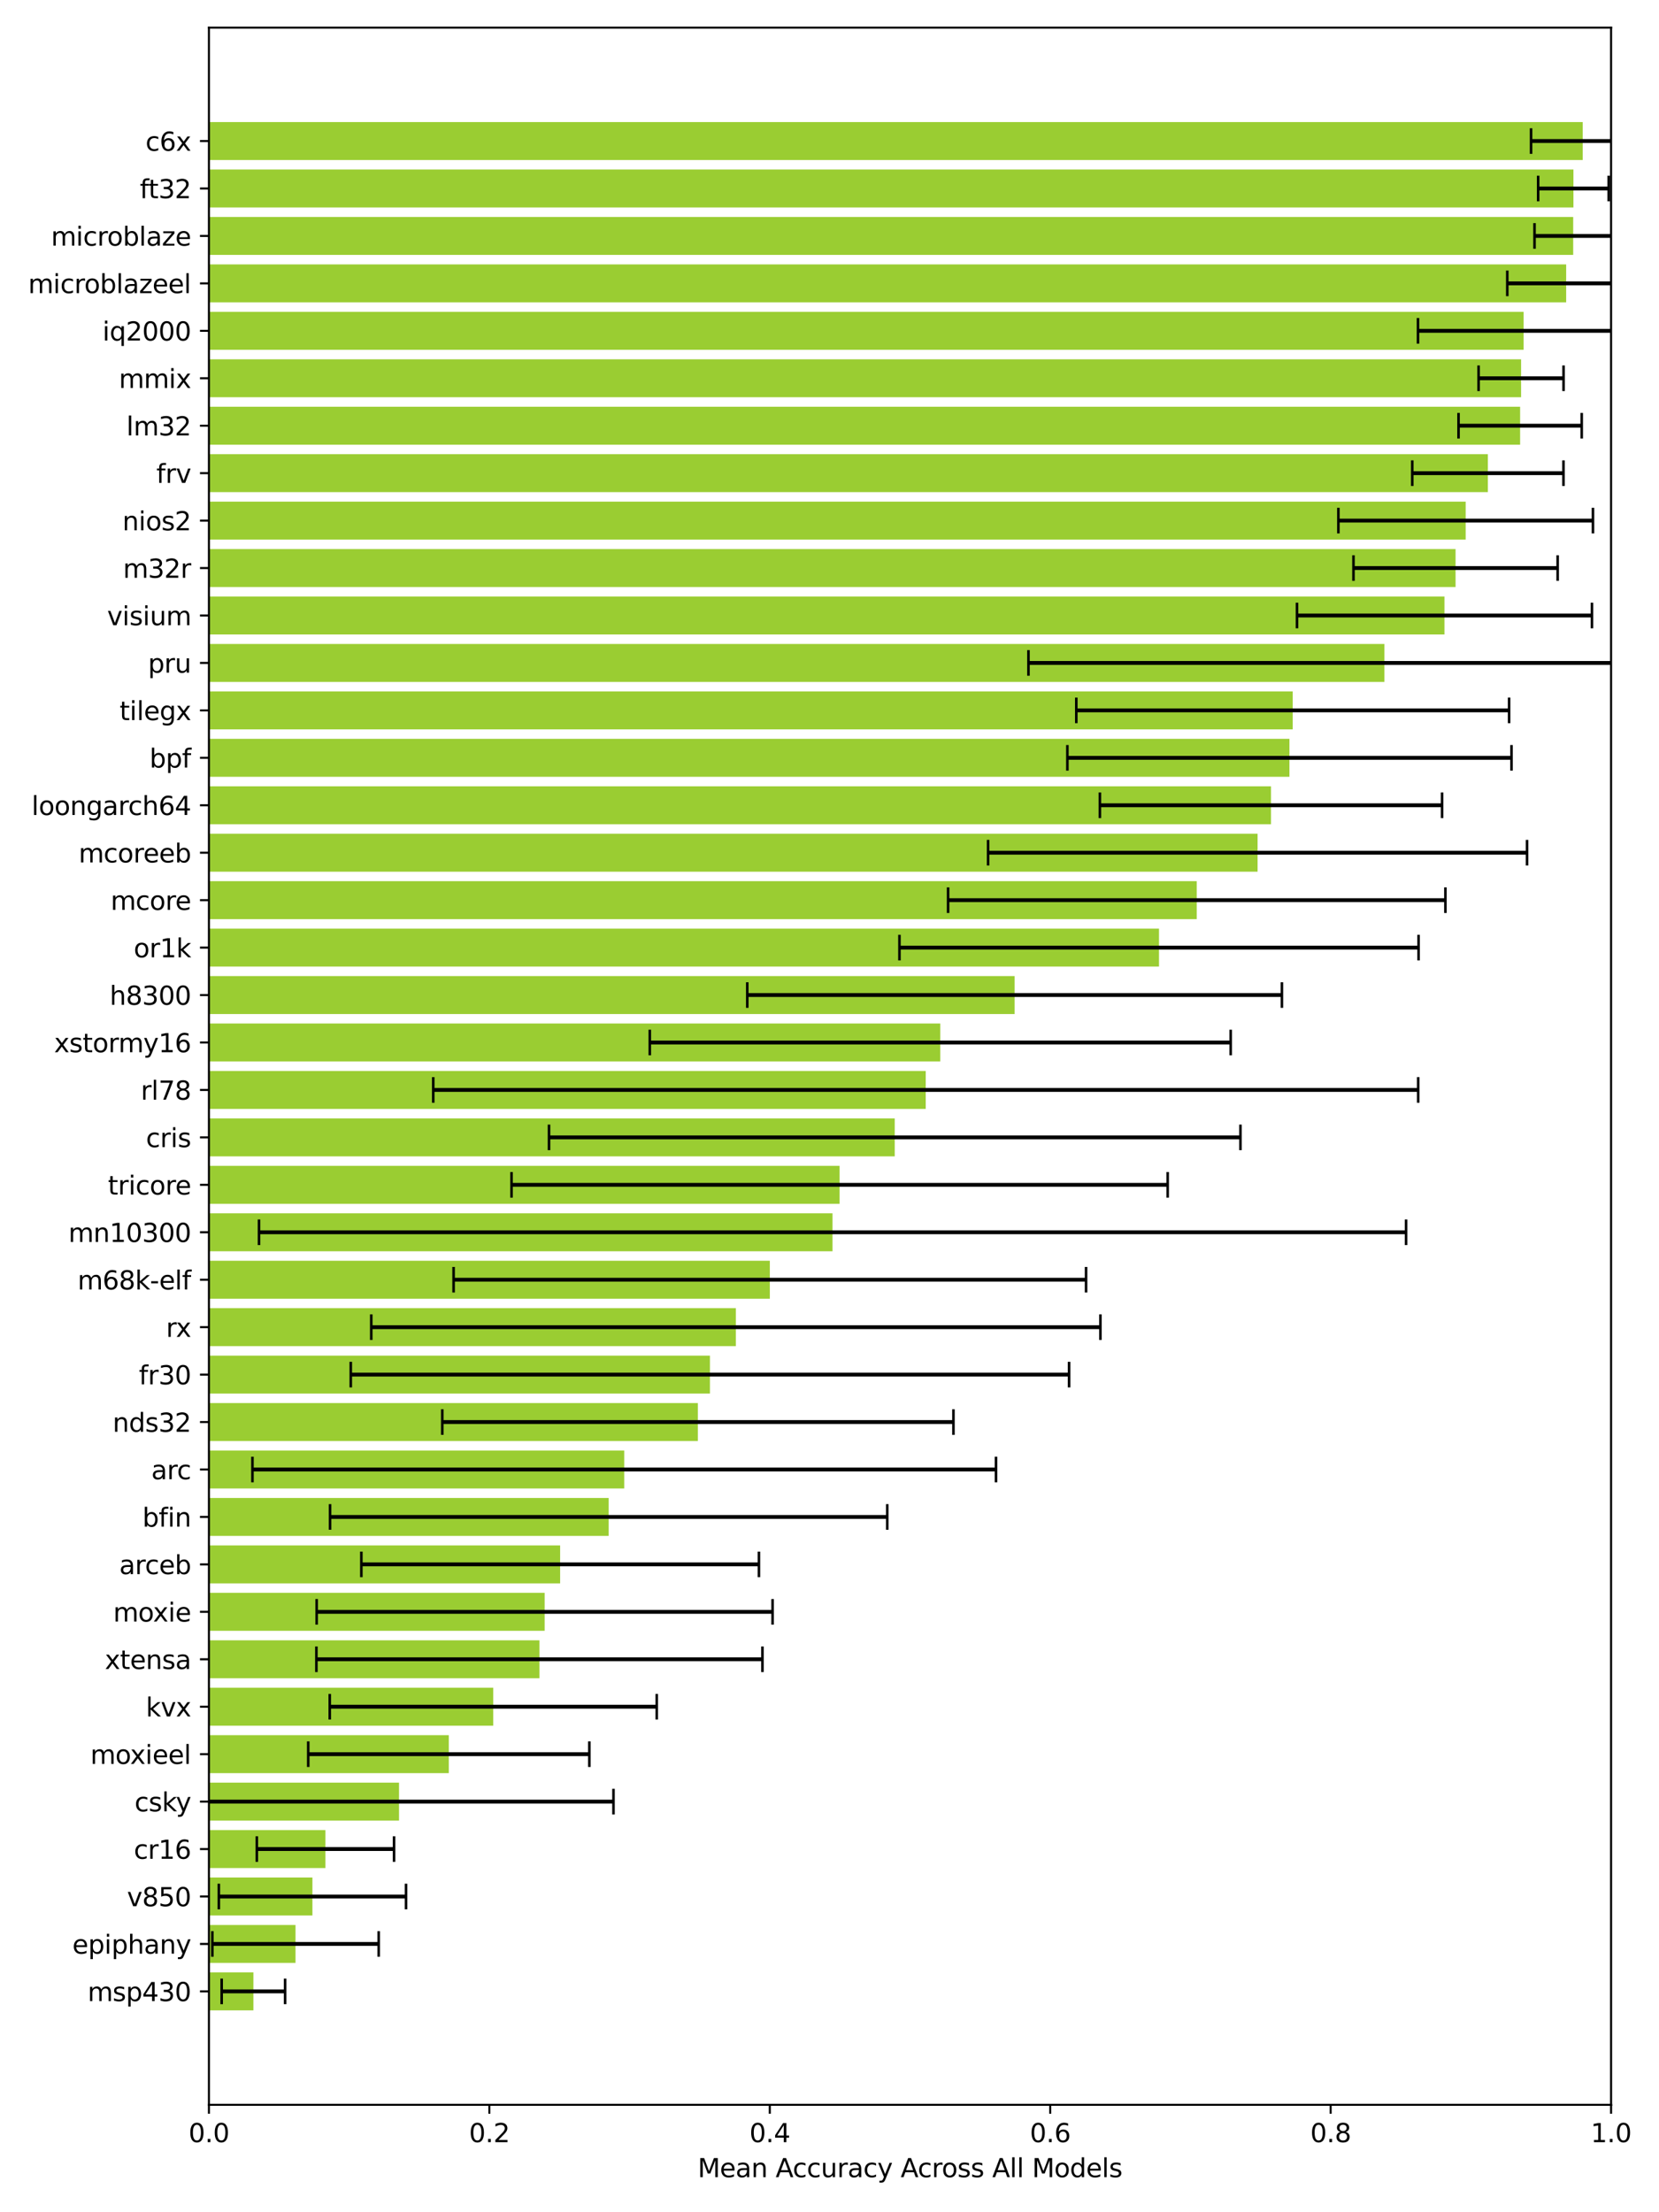 <?xml version="1.0" encoding="utf-8" standalone="no"?>
<!DOCTYPE svg PUBLIC "-//W3C//DTD SVG 1.1//EN"
  "http://www.w3.org/Graphics/SVG/1.1/DTD/svg11.dtd">
<svg xmlns:xlink="http://www.w3.org/1999/xlink" width="648pt" height="864pt" viewBox="0 0 648 864" xmlns="http://www.w3.org/2000/svg" version="1.1">
 <defs>
  <style type="text/css">*{stroke-linejoin: round; stroke-linecap: butt}</style>
 </defs>
 <g id="figure_1">
  <g id="patch_1">
   <path d="M 0 864 
L 648 864 
L 648 0 
L 0 0 
z
" style="fill: #ffffff"/>
  </g>
  <g id="axes_1">
   <g id="patch_2">
    <path d="M 81.61 822.04 
L 629.28 822.04 
L 629.28 10.8 
L 81.61 10.8 
z
" style="fill: #ffffff"/>
   </g>
   <g id="patch_3">
    <path d="M 81.61 785.165 
L 98.975 785.165 
L 98.975 770.342 
L 81.61 770.342 
z
" clip-path="url(#p8cd513cf48)" style="fill: #9acd32"/>
   </g>
   <g id="patch_4">
    <path d="M 81.61 766.636 
L 115.429 766.636 
L 115.429 751.812 
L 81.61 751.812 
z
" clip-path="url(#p8cd513cf48)" style="fill: #9acd32"/>
   </g>
   <g id="patch_5">
    <path d="M 81.61 748.106 
L 122.028 748.106 
L 122.028 733.282 
L 81.61 733.282 
z
" clip-path="url(#p8cd513cf48)" style="fill: #9acd32"/>
   </g>
   <g id="patch_6">
    <path d="M 81.61 729.576 
L 127.111 729.576 
L 127.111 714.752 
L 81.61 714.752 
z
" clip-path="url(#p8cd513cf48)" style="fill: #9acd32"/>
   </g>
   <g id="patch_7">
    <path d="M 81.61 711.046 
L 155.86 711.046 
L 155.86 696.222 
L 81.61 696.222 
z
" clip-path="url(#p8cd513cf48)" style="fill: #9acd32"/>
   </g>
   <g id="patch_8">
    <path d="M 81.61 692.516 
L 175.299 692.516 
L 175.299 677.692 
L 81.61 677.692 
z
" clip-path="url(#p8cd513cf48)" style="fill: #9acd32"/>
   </g>
   <g id="patch_9">
    <path d="M 81.61 673.986 
L 192.66 673.986 
L 192.66 659.162 
L 81.61 659.162 
z
" clip-path="url(#p8cd513cf48)" style="fill: #9acd32"/>
   </g>
   <g id="patch_10">
    <path d="M 81.61 655.456 
L 210.697 655.456 
L 210.697 640.632 
L 81.61 640.632 
z
" clip-path="url(#p8cd513cf48)" style="fill: #9acd32"/>
   </g>
   <g id="patch_11">
    <path d="M 81.61 636.926 
L 212.735 636.926 
L 212.735 622.102 
L 81.61 622.102 
z
" clip-path="url(#p8cd513cf48)" style="fill: #9acd32"/>
   </g>
   <g id="patch_12">
    <path d="M 81.61 618.396 
L 218.787 618.396 
L 218.787 603.572 
L 81.61 603.572 
z
" clip-path="url(#p8cd513cf48)" style="fill: #9acd32"/>
   </g>
   <g id="patch_13">
    <path d="M 81.61 599.866 
L 237.747 599.866 
L 237.747 585.042 
L 81.61 585.042 
z
" clip-path="url(#p8cd513cf48)" style="fill: #9acd32"/>
   </g>
   <g id="patch_14">
    <path d="M 81.61 581.336 
L 243.82 581.336 
L 243.82 566.512 
L 81.61 566.512 
z
" clip-path="url(#p8cd513cf48)" style="fill: #9acd32"/>
   </g>
   <g id="patch_15">
    <path d="M 81.61 562.806 
L 272.583 562.806 
L 272.583 547.982 
L 81.61 547.982 
z
" clip-path="url(#p8cd513cf48)" style="fill: #9acd32"/>
   </g>
   <g id="patch_16">
    <path d="M 81.61 544.276 
L 277.295 544.276 
L 277.295 529.453 
L 81.61 529.453 
z
" clip-path="url(#p8cd513cf48)" style="fill: #9acd32"/>
   </g>
   <g id="patch_17">
    <path d="M 81.61 525.747 
L 287.415 525.747 
L 287.415 510.923 
L 81.61 510.923 
z
" clip-path="url(#p8cd513cf48)" style="fill: #9acd32"/>
   </g>
   <g id="patch_18">
    <path d="M 81.61 507.217 
L 300.693 507.217 
L 300.693 492.393 
L 81.61 492.393 
z
" clip-path="url(#p8cd513cf48)" style="fill: #9acd32"/>
   </g>
   <g id="patch_19">
    <path d="M 81.61 488.687 
L 325.181 488.687 
L 325.181 473.863 
L 81.61 473.863 
z
" clip-path="url(#p8cd513cf48)" style="fill: #9acd32"/>
   </g>
   <g id="patch_20">
    <path d="M 81.61 470.157 
L 327.941 470.157 
L 327.941 455.333 
L 81.61 455.333 
z
" clip-path="url(#p8cd513cf48)" style="fill: #9acd32"/>
   </g>
   <g id="patch_21">
    <path d="M 81.61 451.627 
L 349.482 451.627 
L 349.482 436.803 
L 81.61 436.803 
z
" clip-path="url(#p8cd513cf48)" style="fill: #9acd32"/>
   </g>
   <g id="patch_22">
    <path d="M 81.61 433.097 
L 361.587 433.097 
L 361.587 418.273 
L 81.61 418.273 
z
" clip-path="url(#p8cd513cf48)" style="fill: #9acd32"/>
   </g>
   <g id="patch_23">
    <path d="M 81.61 414.567 
L 367.253 414.567 
L 367.253 399.743 
L 81.61 399.743 
z
" clip-path="url(#p8cd513cf48)" style="fill: #9acd32"/>
   </g>
   <g id="patch_24">
    <path d="M 81.61 396.037 
L 396.293 396.037 
L 396.293 381.213 
L 81.61 381.213 
z
" clip-path="url(#p8cd513cf48)" style="fill: #9acd32"/>
   </g>
   <g id="patch_25">
    <path d="M 81.61 377.507 
L 452.706 377.507 
L 452.706 362.683 
L 81.61 362.683 
z
" clip-path="url(#p8cd513cf48)" style="fill: #9acd32"/>
   </g>
   <g id="patch_26">
    <path d="M 81.61 358.977 
L 467.448 358.977 
L 467.448 344.153 
L 81.61 344.153 
z
" clip-path="url(#p8cd513cf48)" style="fill: #9acd32"/>
   </g>
   <g id="patch_27">
    <path d="M 81.61 340.447 
L 491.209 340.447 
L 491.209 325.623 
L 81.61 325.623 
z
" clip-path="url(#p8cd513cf48)" style="fill: #9acd32"/>
   </g>
   <g id="patch_28">
    <path d="M 81.61 321.917 
L 496.448 321.917 
L 496.448 307.093 
L 81.61 307.093 
z
" clip-path="url(#p8cd513cf48)" style="fill: #9acd32"/>
   </g>
   <g id="patch_29">
    <path d="M 81.61 303.387 
L 503.652 303.387 
L 503.652 288.564 
L 81.61 288.564 
z
" clip-path="url(#p8cd513cf48)" style="fill: #9acd32"/>
   </g>
   <g id="patch_30">
    <path d="M 81.61 284.858 
L 504.927 284.858 
L 504.927 270.034 
L 81.61 270.034 
z
" clip-path="url(#p8cd513cf48)" style="fill: #9acd32"/>
   </g>
   <g id="patch_31">
    <path d="M 81.61 266.328 
L 540.752 266.328 
L 540.752 251.504 
L 81.61 251.504 
z
" clip-path="url(#p8cd513cf48)" style="fill: #9acd32"/>
   </g>
   <g id="patch_32">
    <path d="M 81.61 247.798 
L 564.198 247.798 
L 564.198 232.974 
L 81.61 232.974 
z
" clip-path="url(#p8cd513cf48)" style="fill: #9acd32"/>
   </g>
   <g id="patch_33">
    <path d="M 81.61 229.268 
L 568.537 229.268 
L 568.537 214.444 
L 81.61 214.444 
z
" clip-path="url(#p8cd513cf48)" style="fill: #9acd32"/>
   </g>
   <g id="patch_34">
    <path d="M 81.61 210.738 
L 572.487 210.738 
L 572.487 195.914 
L 81.61 195.914 
z
" clip-path="url(#p8cd513cf48)" style="fill: #9acd32"/>
   </g>
   <g id="patch_35">
    <path d="M 81.61 192.208 
L 581.158 192.208 
L 581.158 177.384 
L 81.61 177.384 
z
" clip-path="url(#p8cd513cf48)" style="fill: #9acd32"/>
   </g>
   <g id="patch_36">
    <path d="M 81.61 173.678 
L 593.753 173.678 
L 593.753 158.854 
L 81.61 158.854 
z
" clip-path="url(#p8cd513cf48)" style="fill: #9acd32"/>
   </g>
   <g id="patch_37">
    <path d="M 81.61 155.148 
L 594.132 155.148 
L 594.132 140.324 
L 81.61 140.324 
z
" clip-path="url(#p8cd513cf48)" style="fill: #9acd32"/>
   </g>
   <g id="patch_38">
    <path d="M 81.61 136.618 
L 595.111 136.618 
L 595.111 121.794 
L 81.61 121.794 
z
" clip-path="url(#p8cd513cf48)" style="fill: #9acd32"/>
   </g>
   <g id="patch_39">
    <path d="M 81.61 118.088 
L 611.739 118.088 
L 611.739 103.264 
L 81.61 103.264 
z
" clip-path="url(#p8cd513cf48)" style="fill: #9acd32"/>
   </g>
   <g id="patch_40">
    <path d="M 81.61 99.558 
L 614.485 99.558 
L 614.485 84.734 
L 81.61 84.734 
z
" clip-path="url(#p8cd513cf48)" style="fill: #9acd32"/>
   </g>
   <g id="patch_41">
    <path d="M 81.61 81.028 
L 614.58 81.028 
L 614.58 66.204 
L 81.61 66.204 
z
" clip-path="url(#p8cd513cf48)" style="fill: #9acd32"/>
   </g>
   <g id="patch_42">
    <path d="M 81.61 62.498 
L 618.196 62.498 
L 618.196 47.675 
L 81.61 47.675 
z
" clip-path="url(#p8cd513cf48)" style="fill: #9acd32"/>
   </g>
   <g id="matplotlib.axis_1">
    <g id="xtick_1">
     <g id="line2d_1">
      <defs>
       <path id="m88bdee7277" d="M 0 0 
L 0 3.5 
" style="stroke: #000000; stroke-width: 0.8"/>
      </defs>
      <g>
       <use xlink:href="#m88bdee7277" x="81.61" y="822.04" style="stroke: #000000; stroke-width: 0.8"/>
      </g>
     </g>
     <g id="text_1">
      <!-- 0.0 -->
      <g transform="translate(73.658 836.638) scale(0.1 -0.1)">
       <defs>
        <path id="DejaVuSans-30" d="M 2034 4250 
Q 1547 4250 1301 3770 
Q 1056 3291 1056 2328 
Q 1056 1369 1301 889 
Q 1547 409 2034 409 
Q 2525 409 2770 889 
Q 3016 1369 3016 2328 
Q 3016 3291 2770 3770 
Q 2525 4250 2034 4250 
z
M 2034 4750 
Q 2819 4750 3233 4129 
Q 3647 3509 3647 2328 
Q 3647 1150 3233 529 
Q 2819 -91 2034 -91 
Q 1250 -91 836 529 
Q 422 1150 422 2328 
Q 422 3509 836 4129 
Q 1250 4750 2034 4750 
z
" transform="scale(0.016)"/>
        <path id="DejaVuSans-2e" d="M 684 794 
L 1344 794 
L 1344 0 
L 684 0 
L 684 794 
z
" transform="scale(0.016)"/>
       </defs>
       <use xlink:href="#DejaVuSans-30"/>
       <use xlink:href="#DejaVuSans-2e" transform="translate(63.623 0)"/>
       <use xlink:href="#DejaVuSans-30" transform="translate(95.41 0)"/>
      </g>
     </g>
    </g>
    <g id="xtick_2">
     <g id="line2d_2">
      <g>
       <use xlink:href="#m88bdee7277" x="191.144" y="822.04" style="stroke: #000000; stroke-width: 0.8"/>
      </g>
     </g>
     <g id="text_2">
      <!-- 0.2 -->
      <g transform="translate(183.192 836.638) scale(0.1 -0.1)">
       <defs>
        <path id="DejaVuSans-32" d="M 1228 531 
L 3431 531 
L 3431 0 
L 469 0 
L 469 531 
Q 828 903 1448 1529 
Q 2069 2156 2228 2338 
Q 2531 2678 2651 2914 
Q 2772 3150 2772 3378 
Q 2772 3750 2511 3984 
Q 2250 4219 1831 4219 
Q 1534 4219 1204 4116 
Q 875 4013 500 3803 
L 500 4441 
Q 881 4594 1212 4672 
Q 1544 4750 1819 4750 
Q 2544 4750 2975 4387 
Q 3406 4025 3406 3419 
Q 3406 3131 3298 2873 
Q 3191 2616 2906 2266 
Q 2828 2175 2409 1742 
Q 1991 1309 1228 531 
z
" transform="scale(0.016)"/>
       </defs>
       <use xlink:href="#DejaVuSans-30"/>
       <use xlink:href="#DejaVuSans-2e" transform="translate(63.623 0)"/>
       <use xlink:href="#DejaVuSans-32" transform="translate(95.41 0)"/>
      </g>
     </g>
    </g>
    <g id="xtick_3">
     <g id="line2d_3">
      <g>
       <use xlink:href="#m88bdee7277" x="300.678" y="822.04" style="stroke: #000000; stroke-width: 0.8"/>
      </g>
     </g>
     <g id="text_3">
      <!-- 0.4 -->
      <g transform="translate(292.726 836.638) scale(0.1 -0.1)">
       <defs>
        <path id="DejaVuSans-34" d="M 2419 4116 
L 825 1625 
L 2419 1625 
L 2419 4116 
z
M 2253 4666 
L 3047 4666 
L 3047 1625 
L 3713 1625 
L 3713 1100 
L 3047 1100 
L 3047 0 
L 2419 0 
L 2419 1100 
L 313 1100 
L 313 1709 
L 2253 4666 
z
" transform="scale(0.016)"/>
       </defs>
       <use xlink:href="#DejaVuSans-30"/>
       <use xlink:href="#DejaVuSans-2e" transform="translate(63.623 0)"/>
       <use xlink:href="#DejaVuSans-34" transform="translate(95.41 0)"/>
      </g>
     </g>
    </g>
    <g id="xtick_4">
     <g id="line2d_4">
      <g>
       <use xlink:href="#m88bdee7277" x="410.212" y="822.04" style="stroke: #000000; stroke-width: 0.8"/>
      </g>
     </g>
     <g id="text_4">
      <!-- 0.6 -->
      <g transform="translate(402.26 836.638) scale(0.1 -0.1)">
       <defs>
        <path id="DejaVuSans-36" d="M 2113 2584 
Q 1688 2584 1439 2293 
Q 1191 2003 1191 1497 
Q 1191 994 1439 701 
Q 1688 409 2113 409 
Q 2538 409 2786 701 
Q 3034 994 3034 1497 
Q 3034 2003 2786 2293 
Q 2538 2584 2113 2584 
z
M 3366 4563 
L 3366 3988 
Q 3128 4100 2886 4159 
Q 2644 4219 2406 4219 
Q 1781 4219 1451 3797 
Q 1122 3375 1075 2522 
Q 1259 2794 1537 2939 
Q 1816 3084 2150 3084 
Q 2853 3084 3261 2657 
Q 3669 2231 3669 1497 
Q 3669 778 3244 343 
Q 2819 -91 2113 -91 
Q 1303 -91 875 529 
Q 447 1150 447 2328 
Q 447 3434 972 4092 
Q 1497 4750 2381 4750 
Q 2619 4750 2861 4703 
Q 3103 4656 3366 4563 
z
" transform="scale(0.016)"/>
       </defs>
       <use xlink:href="#DejaVuSans-30"/>
       <use xlink:href="#DejaVuSans-2e" transform="translate(63.623 0)"/>
       <use xlink:href="#DejaVuSans-36" transform="translate(95.41 0)"/>
      </g>
     </g>
    </g>
    <g id="xtick_5">
     <g id="line2d_5">
      <g>
       <use xlink:href="#m88bdee7277" x="519.746" y="822.04" style="stroke: #000000; stroke-width: 0.8"/>
      </g>
     </g>
     <g id="text_5">
      <!-- 0.8 -->
      <g transform="translate(511.794 836.638) scale(0.1 -0.1)">
       <defs>
        <path id="DejaVuSans-38" d="M 2034 2216 
Q 1584 2216 1326 1975 
Q 1069 1734 1069 1313 
Q 1069 891 1326 650 
Q 1584 409 2034 409 
Q 2484 409 2743 651 
Q 3003 894 3003 1313 
Q 3003 1734 2745 1975 
Q 2488 2216 2034 2216 
z
M 1403 2484 
Q 997 2584 770 2862 
Q 544 3141 544 3541 
Q 544 4100 942 4425 
Q 1341 4750 2034 4750 
Q 2731 4750 3128 4425 
Q 3525 4100 3525 3541 
Q 3525 3141 3298 2862 
Q 3072 2584 2669 2484 
Q 3125 2378 3379 2068 
Q 3634 1759 3634 1313 
Q 3634 634 3220 271 
Q 2806 -91 2034 -91 
Q 1263 -91 848 271 
Q 434 634 434 1313 
Q 434 1759 690 2068 
Q 947 2378 1403 2484 
z
M 1172 3481 
Q 1172 3119 1398 2916 
Q 1625 2713 2034 2713 
Q 2441 2713 2670 2916 
Q 2900 3119 2900 3481 
Q 2900 3844 2670 4047 
Q 2441 4250 2034 4250 
Q 1625 4250 1398 4047 
Q 1172 3844 1172 3481 
z
" transform="scale(0.016)"/>
       </defs>
       <use xlink:href="#DejaVuSans-30"/>
       <use xlink:href="#DejaVuSans-2e" transform="translate(63.623 0)"/>
       <use xlink:href="#DejaVuSans-38" transform="translate(95.41 0)"/>
      </g>
     </g>
    </g>
    <g id="xtick_6">
     <g id="line2d_6">
      <g>
       <use xlink:href="#m88bdee7277" x="629.28" y="822.04" style="stroke: #000000; stroke-width: 0.8"/>
      </g>
     </g>
     <g id="text_6">
      <!-- 1.0 -->
      <g transform="translate(621.328 836.638) scale(0.1 -0.1)">
       <defs>
        <path id="DejaVuSans-31" d="M 794 531 
L 1825 531 
L 1825 4091 
L 703 3866 
L 703 4441 
L 1819 4666 
L 2450 4666 
L 2450 531 
L 3481 531 
L 3481 0 
L 794 0 
L 794 531 
z
" transform="scale(0.016)"/>
       </defs>
       <use xlink:href="#DejaVuSans-31"/>
       <use xlink:href="#DejaVuSans-2e" transform="translate(63.623 0)"/>
       <use xlink:href="#DejaVuSans-30" transform="translate(95.41 0)"/>
      </g>
     </g>
    </g>
    <g id="text_7">
     <!-- Mean Accuracy Across All Models -->
     <g transform="translate(272.527 850.317) scale(0.1 -0.1)">
      <defs>
       <path id="DejaVuSans-4d" d="M 628 4666 
L 1569 4666 
L 2759 1491 
L 3956 4666 
L 4897 4666 
L 4897 0 
L 4281 0 
L 4281 4097 
L 3078 897 
L 2444 897 
L 1241 4097 
L 1241 0 
L 628 0 
L 628 4666 
z
" transform="scale(0.016)"/>
       <path id="DejaVuSans-65" d="M 3597 1894 
L 3597 1613 
L 953 1613 
Q 991 1019 1311 708 
Q 1631 397 2203 397 
Q 2534 397 2845 478 
Q 3156 559 3463 722 
L 3463 178 
Q 3153 47 2828 -22 
Q 2503 -91 2169 -91 
Q 1331 -91 842 396 
Q 353 884 353 1716 
Q 353 2575 817 3079 
Q 1281 3584 2069 3584 
Q 2775 3584 3186 3129 
Q 3597 2675 3597 1894 
z
M 3022 2063 
Q 3016 2534 2758 2815 
Q 2500 3097 2075 3097 
Q 1594 3097 1305 2825 
Q 1016 2553 972 2059 
L 3022 2063 
z
" transform="scale(0.016)"/>
       <path id="DejaVuSans-61" d="M 2194 1759 
Q 1497 1759 1228 1600 
Q 959 1441 959 1056 
Q 959 750 1161 570 
Q 1363 391 1709 391 
Q 2188 391 2477 730 
Q 2766 1069 2766 1631 
L 2766 1759 
L 2194 1759 
z
M 3341 1997 
L 3341 0 
L 2766 0 
L 2766 531 
Q 2569 213 2275 61 
Q 1981 -91 1556 -91 
Q 1019 -91 701 211 
Q 384 513 384 1019 
Q 384 1609 779 1909 
Q 1175 2209 1959 2209 
L 2766 2209 
L 2766 2266 
Q 2766 2663 2505 2880 
Q 2244 3097 1772 3097 
Q 1472 3097 1187 3025 
Q 903 2953 641 2809 
L 641 3341 
Q 956 3463 1253 3523 
Q 1550 3584 1831 3584 
Q 2591 3584 2966 3190 
Q 3341 2797 3341 1997 
z
" transform="scale(0.016)"/>
       <path id="DejaVuSans-6e" d="M 3513 2113 
L 3513 0 
L 2938 0 
L 2938 2094 
Q 2938 2591 2744 2837 
Q 2550 3084 2163 3084 
Q 1697 3084 1428 2787 
Q 1159 2491 1159 1978 
L 1159 0 
L 581 0 
L 581 3500 
L 1159 3500 
L 1159 2956 
Q 1366 3272 1645 3428 
Q 1925 3584 2291 3584 
Q 2894 3584 3203 3211 
Q 3513 2838 3513 2113 
z
" transform="scale(0.016)"/>
       <path id="DejaVuSans-20" transform="scale(0.016)"/>
       <path id="DejaVuSans-41" d="M 2188 4044 
L 1331 1722 
L 3047 1722 
L 2188 4044 
z
M 1831 4666 
L 2547 4666 
L 4325 0 
L 3669 0 
L 3244 1197 
L 1141 1197 
L 716 0 
L 50 0 
L 1831 4666 
z
" transform="scale(0.016)"/>
       <path id="DejaVuSans-63" d="M 3122 3366 
L 3122 2828 
Q 2878 2963 2633 3030 
Q 2388 3097 2138 3097 
Q 1578 3097 1268 2742 
Q 959 2388 959 1747 
Q 959 1106 1268 751 
Q 1578 397 2138 397 
Q 2388 397 2633 464 
Q 2878 531 3122 666 
L 3122 134 
Q 2881 22 2623 -34 
Q 2366 -91 2075 -91 
Q 1284 -91 818 406 
Q 353 903 353 1747 
Q 353 2603 823 3093 
Q 1294 3584 2113 3584 
Q 2378 3584 2631 3529 
Q 2884 3475 3122 3366 
z
" transform="scale(0.016)"/>
       <path id="DejaVuSans-75" d="M 544 1381 
L 544 3500 
L 1119 3500 
L 1119 1403 
Q 1119 906 1312 657 
Q 1506 409 1894 409 
Q 2359 409 2629 706 
Q 2900 1003 2900 1516 
L 2900 3500 
L 3475 3500 
L 3475 0 
L 2900 0 
L 2900 538 
Q 2691 219 2414 64 
Q 2138 -91 1772 -91 
Q 1169 -91 856 284 
Q 544 659 544 1381 
z
M 1991 3584 
L 1991 3584 
z
" transform="scale(0.016)"/>
       <path id="DejaVuSans-72" d="M 2631 2963 
Q 2534 3019 2420 3045 
Q 2306 3072 2169 3072 
Q 1681 3072 1420 2755 
Q 1159 2438 1159 1844 
L 1159 0 
L 581 0 
L 581 3500 
L 1159 3500 
L 1159 2956 
Q 1341 3275 1631 3429 
Q 1922 3584 2338 3584 
Q 2397 3584 2469 3576 
Q 2541 3569 2628 3553 
L 2631 2963 
z
" transform="scale(0.016)"/>
       <path id="DejaVuSans-79" d="M 2059 -325 
Q 1816 -950 1584 -1140 
Q 1353 -1331 966 -1331 
L 506 -1331 
L 506 -850 
L 844 -850 
Q 1081 -850 1212 -737 
Q 1344 -625 1503 -206 
L 1606 56 
L 191 3500 
L 800 3500 
L 1894 763 
L 2988 3500 
L 3597 3500 
L 2059 -325 
z
" transform="scale(0.016)"/>
       <path id="DejaVuSans-6f" d="M 1959 3097 
Q 1497 3097 1228 2736 
Q 959 2375 959 1747 
Q 959 1119 1226 758 
Q 1494 397 1959 397 
Q 2419 397 2687 759 
Q 2956 1122 2956 1747 
Q 2956 2369 2687 2733 
Q 2419 3097 1959 3097 
z
M 1959 3584 
Q 2709 3584 3137 3096 
Q 3566 2609 3566 1747 
Q 3566 888 3137 398 
Q 2709 -91 1959 -91 
Q 1206 -91 779 398 
Q 353 888 353 1747 
Q 353 2609 779 3096 
Q 1206 3584 1959 3584 
z
" transform="scale(0.016)"/>
       <path id="DejaVuSans-73" d="M 2834 3397 
L 2834 2853 
Q 2591 2978 2328 3040 
Q 2066 3103 1784 3103 
Q 1356 3103 1142 2972 
Q 928 2841 928 2578 
Q 928 2378 1081 2264 
Q 1234 2150 1697 2047 
L 1894 2003 
Q 2506 1872 2764 1633 
Q 3022 1394 3022 966 
Q 3022 478 2636 193 
Q 2250 -91 1575 -91 
Q 1294 -91 989 -36 
Q 684 19 347 128 
L 347 722 
Q 666 556 975 473 
Q 1284 391 1588 391 
Q 1994 391 2212 530 
Q 2431 669 2431 922 
Q 2431 1156 2273 1281 
Q 2116 1406 1581 1522 
L 1381 1569 
Q 847 1681 609 1914 
Q 372 2147 372 2553 
Q 372 3047 722 3315 
Q 1072 3584 1716 3584 
Q 2034 3584 2315 3537 
Q 2597 3491 2834 3397 
z
" transform="scale(0.016)"/>
       <path id="DejaVuSans-6c" d="M 603 4863 
L 1178 4863 
L 1178 0 
L 603 0 
L 603 4863 
z
" transform="scale(0.016)"/>
       <path id="DejaVuSans-64" d="M 2906 2969 
L 2906 4863 
L 3481 4863 
L 3481 0 
L 2906 0 
L 2906 525 
Q 2725 213 2448 61 
Q 2172 -91 1784 -91 
Q 1150 -91 751 415 
Q 353 922 353 1747 
Q 353 2572 751 3078 
Q 1150 3584 1784 3584 
Q 2172 3584 2448 3432 
Q 2725 3281 2906 2969 
z
M 947 1747 
Q 947 1113 1208 752 
Q 1469 391 1925 391 
Q 2381 391 2643 752 
Q 2906 1113 2906 1747 
Q 2906 2381 2643 2742 
Q 2381 3103 1925 3103 
Q 1469 3103 1208 2742 
Q 947 2381 947 1747 
z
" transform="scale(0.016)"/>
      </defs>
      <use xlink:href="#DejaVuSans-4d"/>
      <use xlink:href="#DejaVuSans-65" transform="translate(86.279 0)"/>
      <use xlink:href="#DejaVuSans-61" transform="translate(147.803 0)"/>
      <use xlink:href="#DejaVuSans-6e" transform="translate(209.082 0)"/>
      <use xlink:href="#DejaVuSans-20" transform="translate(272.461 0)"/>
      <use xlink:href="#DejaVuSans-41" transform="translate(304.248 0)"/>
      <use xlink:href="#DejaVuSans-63" transform="translate(370.906 0)"/>
      <use xlink:href="#DejaVuSans-63" transform="translate(425.887 0)"/>
      <use xlink:href="#DejaVuSans-75" transform="translate(480.867 0)"/>
      <use xlink:href="#DejaVuSans-72" transform="translate(544.246 0)"/>
      <use xlink:href="#DejaVuSans-61" transform="translate(585.359 0)"/>
      <use xlink:href="#DejaVuSans-63" transform="translate(646.639 0)"/>
      <use xlink:href="#DejaVuSans-79" transform="translate(701.619 0)"/>
      <use xlink:href="#DejaVuSans-20" transform="translate(760.799 0)"/>
      <use xlink:href="#DejaVuSans-41" transform="translate(792.586 0)"/>
      <use xlink:href="#DejaVuSans-63" transform="translate(859.244 0)"/>
      <use xlink:href="#DejaVuSans-72" transform="translate(914.225 0)"/>
      <use xlink:href="#DejaVuSans-6f" transform="translate(953.088 0)"/>
      <use xlink:href="#DejaVuSans-73" transform="translate(1014.27 0)"/>
      <use xlink:href="#DejaVuSans-73" transform="translate(1066.369 0)"/>
      <use xlink:href="#DejaVuSans-20" transform="translate(1118.469 0)"/>
      <use xlink:href="#DejaVuSans-41" transform="translate(1150.256 0)"/>
      <use xlink:href="#DejaVuSans-6c" transform="translate(1218.664 0)"/>
      <use xlink:href="#DejaVuSans-6c" transform="translate(1246.447 0)"/>
      <use xlink:href="#DejaVuSans-20" transform="translate(1274.23 0)"/>
      <use xlink:href="#DejaVuSans-4d" transform="translate(1306.018 0)"/>
      <use xlink:href="#DejaVuSans-6f" transform="translate(1392.297 0)"/>
      <use xlink:href="#DejaVuSans-64" transform="translate(1453.479 0)"/>
      <use xlink:href="#DejaVuSans-65" transform="translate(1516.955 0)"/>
      <use xlink:href="#DejaVuSans-6c" transform="translate(1578.479 0)"/>
      <use xlink:href="#DejaVuSans-73" transform="translate(1606.262 0)"/>
     </g>
    </g>
   </g>
   <g id="matplotlib.axis_2">
    <g id="ytick_1">
     <g id="line2d_7">
      <defs>
       <path id="mc7bb5c693d" d="M 0 0 
L -3.5 0 
" style="stroke: #000000; stroke-width: 0.8"/>
      </defs>
      <g>
       <use xlink:href="#mc7bb5c693d" x="81.61" y="777.753" style="stroke: #000000; stroke-width: 0.8"/>
      </g>
     </g>
     <g id="text_8">
      <!-- msp430 -->
      <g transform="translate(34.224 781.553) scale(0.1 -0.1)">
       <defs>
        <path id="DejaVuSans-6d" d="M 3328 2828 
Q 3544 3216 3844 3400 
Q 4144 3584 4550 3584 
Q 5097 3584 5394 3201 
Q 5691 2819 5691 2113 
L 5691 0 
L 5113 0 
L 5113 2094 
Q 5113 2597 4934 2840 
Q 4756 3084 4391 3084 
Q 3944 3084 3684 2787 
Q 3425 2491 3425 1978 
L 3425 0 
L 2847 0 
L 2847 2094 
Q 2847 2600 2669 2842 
Q 2491 3084 2119 3084 
Q 1678 3084 1418 2786 
Q 1159 2488 1159 1978 
L 1159 0 
L 581 0 
L 581 3500 
L 1159 3500 
L 1159 2956 
Q 1356 3278 1631 3431 
Q 1906 3584 2284 3584 
Q 2666 3584 2933 3390 
Q 3200 3197 3328 2828 
z
" transform="scale(0.016)"/>
        <path id="DejaVuSans-70" d="M 1159 525 
L 1159 -1331 
L 581 -1331 
L 581 3500 
L 1159 3500 
L 1159 2969 
Q 1341 3281 1617 3432 
Q 1894 3584 2278 3584 
Q 2916 3584 3314 3078 
Q 3713 2572 3713 1747 
Q 3713 922 3314 415 
Q 2916 -91 2278 -91 
Q 1894 -91 1617 61 
Q 1341 213 1159 525 
z
M 3116 1747 
Q 3116 2381 2855 2742 
Q 2594 3103 2138 3103 
Q 1681 3103 1420 2742 
Q 1159 2381 1159 1747 
Q 1159 1113 1420 752 
Q 1681 391 2138 391 
Q 2594 391 2855 752 
Q 3116 1113 3116 1747 
z
" transform="scale(0.016)"/>
        <path id="DejaVuSans-33" d="M 2597 2516 
Q 3050 2419 3304 2112 
Q 3559 1806 3559 1356 
Q 3559 666 3084 287 
Q 2609 -91 1734 -91 
Q 1441 -91 1130 -33 
Q 819 25 488 141 
L 488 750 
Q 750 597 1062 519 
Q 1375 441 1716 441 
Q 2309 441 2620 675 
Q 2931 909 2931 1356 
Q 2931 1769 2642 2001 
Q 2353 2234 1838 2234 
L 1294 2234 
L 1294 2753 
L 1863 2753 
Q 2328 2753 2575 2939 
Q 2822 3125 2822 3475 
Q 2822 3834 2567 4026 
Q 2313 4219 1838 4219 
Q 1578 4219 1281 4162 
Q 984 4106 628 3988 
L 628 4550 
Q 988 4650 1302 4700 
Q 1616 4750 1894 4750 
Q 2613 4750 3031 4423 
Q 3450 4097 3450 3541 
Q 3450 3153 3228 2886 
Q 3006 2619 2597 2516 
z
" transform="scale(0.016)"/>
       </defs>
       <use xlink:href="#DejaVuSans-6d"/>
       <use xlink:href="#DejaVuSans-73" transform="translate(97.412 0)"/>
       <use xlink:href="#DejaVuSans-70" transform="translate(149.512 0)"/>
       <use xlink:href="#DejaVuSans-34" transform="translate(212.988 0)"/>
       <use xlink:href="#DejaVuSans-33" transform="translate(276.611 0)"/>
       <use xlink:href="#DejaVuSans-30" transform="translate(340.234 0)"/>
      </g>
     </g>
    </g>
    <g id="ytick_2">
     <g id="line2d_8">
      <g>
       <use xlink:href="#mc7bb5c693d" x="81.61" y="759.224" style="stroke: #000000; stroke-width: 0.8"/>
      </g>
     </g>
     <g id="text_9">
      <!-- epiphany -->
      <g transform="translate(28.26 763.023) scale(0.1 -0.1)">
       <defs>
        <path id="DejaVuSans-69" d="M 603 3500 
L 1178 3500 
L 1178 0 
L 603 0 
L 603 3500 
z
M 603 4863 
L 1178 4863 
L 1178 4134 
L 603 4134 
L 603 4863 
z
" transform="scale(0.016)"/>
        <path id="DejaVuSans-68" d="M 3513 2113 
L 3513 0 
L 2938 0 
L 2938 2094 
Q 2938 2591 2744 2837 
Q 2550 3084 2163 3084 
Q 1697 3084 1428 2787 
Q 1159 2491 1159 1978 
L 1159 0 
L 581 0 
L 581 4863 
L 1159 4863 
L 1159 2956 
Q 1366 3272 1645 3428 
Q 1925 3584 2291 3584 
Q 2894 3584 3203 3211 
Q 3513 2838 3513 2113 
z
" transform="scale(0.016)"/>
       </defs>
       <use xlink:href="#DejaVuSans-65"/>
       <use xlink:href="#DejaVuSans-70" transform="translate(61.523 0)"/>
       <use xlink:href="#DejaVuSans-69" transform="translate(125 0)"/>
       <use xlink:href="#DejaVuSans-70" transform="translate(152.783 0)"/>
       <use xlink:href="#DejaVuSans-68" transform="translate(216.26 0)"/>
       <use xlink:href="#DejaVuSans-61" transform="translate(279.639 0)"/>
       <use xlink:href="#DejaVuSans-6e" transform="translate(340.918 0)"/>
       <use xlink:href="#DejaVuSans-79" transform="translate(404.297 0)"/>
      </g>
     </g>
    </g>
    <g id="ytick_3">
     <g id="line2d_9">
      <g>
       <use xlink:href="#mc7bb5c693d" x="81.61" y="740.694" style="stroke: #000000; stroke-width: 0.8"/>
      </g>
     </g>
     <g id="text_10">
      <!-- v850 -->
      <g transform="translate(49.604 744.493) scale(0.1 -0.1)">
       <defs>
        <path id="DejaVuSans-76" d="M 191 3500 
L 800 3500 
L 1894 563 
L 2988 3500 
L 3597 3500 
L 2284 0 
L 1503 0 
L 191 3500 
z
" transform="scale(0.016)"/>
        <path id="DejaVuSans-35" d="M 691 4666 
L 3169 4666 
L 3169 4134 
L 1269 4134 
L 1269 2991 
Q 1406 3038 1543 3061 
Q 1681 3084 1819 3084 
Q 2600 3084 3056 2656 
Q 3513 2228 3513 1497 
Q 3513 744 3044 326 
Q 2575 -91 1722 -91 
Q 1428 -91 1123 -41 
Q 819 9 494 109 
L 494 744 
Q 775 591 1075 516 
Q 1375 441 1709 441 
Q 2250 441 2565 725 
Q 2881 1009 2881 1497 
Q 2881 1984 2565 2268 
Q 2250 2553 1709 2553 
Q 1456 2553 1204 2497 
Q 953 2441 691 2322 
L 691 4666 
z
" transform="scale(0.016)"/>
       </defs>
       <use xlink:href="#DejaVuSans-76"/>
       <use xlink:href="#DejaVuSans-38" transform="translate(59.18 0)"/>
       <use xlink:href="#DejaVuSans-35" transform="translate(122.803 0)"/>
       <use xlink:href="#DejaVuSans-30" transform="translate(186.426 0)"/>
      </g>
     </g>
    </g>
    <g id="ytick_4">
     <g id="line2d_10">
      <g>
       <use xlink:href="#mc7bb5c693d" x="81.61" y="722.164" style="stroke: #000000; stroke-width: 0.8"/>
      </g>
     </g>
     <g id="text_11">
      <!-- cr16 -->
      <g transform="translate(52.276 725.963) scale(0.1 -0.1)">
       <use xlink:href="#DejaVuSans-63"/>
       <use xlink:href="#DejaVuSans-72" transform="translate(54.98 0)"/>
       <use xlink:href="#DejaVuSans-31" transform="translate(96.094 0)"/>
       <use xlink:href="#DejaVuSans-36" transform="translate(159.717 0)"/>
      </g>
     </g>
    </g>
    <g id="ytick_5">
     <g id="line2d_11">
      <g>
       <use xlink:href="#mc7bb5c693d" x="81.61" y="703.634" style="stroke: #000000; stroke-width: 0.8"/>
      </g>
     </g>
     <g id="text_12">
      <!-- csky -->
      <g transform="translate(52.555 707.433) scale(0.1 -0.1)">
       <defs>
        <path id="DejaVuSans-6b" d="M 581 4863 
L 1159 4863 
L 1159 1991 
L 2875 3500 
L 3609 3500 
L 1753 1863 
L 3688 0 
L 2938 0 
L 1159 1709 
L 1159 0 
L 581 0 
L 581 4863 
z
" transform="scale(0.016)"/>
       </defs>
       <use xlink:href="#DejaVuSans-63"/>
       <use xlink:href="#DejaVuSans-73" transform="translate(54.98 0)"/>
       <use xlink:href="#DejaVuSans-6b" transform="translate(107.08 0)"/>
       <use xlink:href="#DejaVuSans-79" transform="translate(161.365 0)"/>
      </g>
     </g>
    </g>
    <g id="ytick_6">
     <g id="line2d_12">
      <g>
       <use xlink:href="#mc7bb5c693d" x="81.61" y="685.104" style="stroke: #000000; stroke-width: 0.8"/>
      </g>
     </g>
     <g id="text_13">
      <!-- moxieel -->
      <g transform="translate(35.282 688.903) scale(0.1 -0.1)">
       <defs>
        <path id="DejaVuSans-78" d="M 3513 3500 
L 2247 1797 
L 3578 0 
L 2900 0 
L 1881 1375 
L 863 0 
L 184 0 
L 1544 1831 
L 300 3500 
L 978 3500 
L 1906 2253 
L 2834 3500 
L 3513 3500 
z
" transform="scale(0.016)"/>
       </defs>
       <use xlink:href="#DejaVuSans-6d"/>
       <use xlink:href="#DejaVuSans-6f" transform="translate(97.412 0)"/>
       <use xlink:href="#DejaVuSans-78" transform="translate(155.469 0)"/>
       <use xlink:href="#DejaVuSans-69" transform="translate(214.648 0)"/>
       <use xlink:href="#DejaVuSans-65" transform="translate(242.432 0)"/>
       <use xlink:href="#DejaVuSans-65" transform="translate(303.955 0)"/>
       <use xlink:href="#DejaVuSans-6c" transform="translate(365.479 0)"/>
      </g>
     </g>
    </g>
    <g id="ytick_7">
     <g id="line2d_13">
      <g>
       <use xlink:href="#mc7bb5c693d" x="81.61" y="666.574" style="stroke: #000000; stroke-width: 0.8"/>
      </g>
     </g>
     <g id="text_14">
      <!-- kvx -->
      <g transform="translate(56.982 670.373) scale(0.1 -0.1)">
       <use xlink:href="#DejaVuSans-6b"/>
       <use xlink:href="#DejaVuSans-76" transform="translate(57.91 0)"/>
       <use xlink:href="#DejaVuSans-78" transform="translate(117.09 0)"/>
      </g>
     </g>
    </g>
    <g id="ytick_8">
     <g id="line2d_14">
      <g>
       <use xlink:href="#mc7bb5c693d" x="81.61" y="648.044" style="stroke: #000000; stroke-width: 0.8"/>
      </g>
     </g>
     <g id="text_15">
      <!-- xtensa -->
      <g transform="translate(40.943 651.843) scale(0.1 -0.1)">
       <defs>
        <path id="DejaVuSans-74" d="M 1172 4494 
L 1172 3500 
L 2356 3500 
L 2356 3053 
L 1172 3053 
L 1172 1153 
Q 1172 725 1289 603 
Q 1406 481 1766 481 
L 2356 481 
L 2356 0 
L 1766 0 
Q 1100 0 847 248 
Q 594 497 594 1153 
L 594 3053 
L 172 3053 
L 172 3500 
L 594 3500 
L 594 4494 
L 1172 4494 
z
" transform="scale(0.016)"/>
       </defs>
       <use xlink:href="#DejaVuSans-78"/>
       <use xlink:href="#DejaVuSans-74" transform="translate(59.18 0)"/>
       <use xlink:href="#DejaVuSans-65" transform="translate(98.389 0)"/>
       <use xlink:href="#DejaVuSans-6e" transform="translate(159.912 0)"/>
       <use xlink:href="#DejaVuSans-73" transform="translate(223.291 0)"/>
       <use xlink:href="#DejaVuSans-61" transform="translate(275.391 0)"/>
      </g>
     </g>
    </g>
    <g id="ytick_9">
     <g id="line2d_15">
      <g>
       <use xlink:href="#mc7bb5c693d" x="81.61" y="629.514" style="stroke: #000000; stroke-width: 0.8"/>
      </g>
     </g>
     <g id="text_16">
      <!-- moxie -->
      <g transform="translate(44.213 633.313) scale(0.1 -0.1)">
       <use xlink:href="#DejaVuSans-6d"/>
       <use xlink:href="#DejaVuSans-6f" transform="translate(97.412 0)"/>
       <use xlink:href="#DejaVuSans-78" transform="translate(155.469 0)"/>
       <use xlink:href="#DejaVuSans-69" transform="translate(214.648 0)"/>
       <use xlink:href="#DejaVuSans-65" transform="translate(242.432 0)"/>
      </g>
     </g>
    </g>
    <g id="ytick_10">
     <g id="line2d_16">
      <g>
       <use xlink:href="#mc7bb5c693d" x="81.61" y="610.984" style="stroke: #000000; stroke-width: 0.8"/>
      </g>
     </g>
     <g id="text_17">
      <!-- arceb -->
      <g transform="translate(46.596 614.783) scale(0.1 -0.1)">
       <defs>
        <path id="DejaVuSans-62" d="M 3116 1747 
Q 3116 2381 2855 2742 
Q 2594 3103 2138 3103 
Q 1681 3103 1420 2742 
Q 1159 2381 1159 1747 
Q 1159 1113 1420 752 
Q 1681 391 2138 391 
Q 2594 391 2855 752 
Q 3116 1113 3116 1747 
z
M 1159 2969 
Q 1341 3281 1617 3432 
Q 1894 3584 2278 3584 
Q 2916 3584 3314 3078 
Q 3713 2572 3713 1747 
Q 3713 922 3314 415 
Q 2916 -91 2278 -91 
Q 1894 -91 1617 61 
Q 1341 213 1159 525 
L 1159 0 
L 581 0 
L 581 4863 
L 1159 4863 
L 1159 2969 
z
" transform="scale(0.016)"/>
       </defs>
       <use xlink:href="#DejaVuSans-61"/>
       <use xlink:href="#DejaVuSans-72" transform="translate(61.279 0)"/>
       <use xlink:href="#DejaVuSans-63" transform="translate(100.143 0)"/>
       <use xlink:href="#DejaVuSans-65" transform="translate(155.123 0)"/>
       <use xlink:href="#DejaVuSans-62" transform="translate(216.646 0)"/>
      </g>
     </g>
    </g>
    <g id="ytick_11">
     <g id="line2d_17">
      <g>
       <use xlink:href="#mc7bb5c693d" x="81.61" y="592.454" style="stroke: #000000; stroke-width: 0.8"/>
      </g>
     </g>
     <g id="text_18">
      <!-- bfin -->
      <g transform="translate(55.626 596.253) scale(0.1 -0.1)">
       <defs>
        <path id="DejaVuSans-66" d="M 2375 4863 
L 2375 4384 
L 1825 4384 
Q 1516 4384 1395 4259 
Q 1275 4134 1275 3809 
L 1275 3500 
L 2222 3500 
L 2222 3053 
L 1275 3053 
L 1275 0 
L 697 0 
L 697 3053 
L 147 3053 
L 147 3500 
L 697 3500 
L 697 3744 
Q 697 4328 969 4595 
Q 1241 4863 1831 4863 
L 2375 4863 
z
" transform="scale(0.016)"/>
       </defs>
       <use xlink:href="#DejaVuSans-62"/>
       <use xlink:href="#DejaVuSans-66" transform="translate(63.477 0)"/>
       <use xlink:href="#DejaVuSans-69" transform="translate(98.682 0)"/>
       <use xlink:href="#DejaVuSans-6e" transform="translate(126.465 0)"/>
      </g>
     </g>
    </g>
    <g id="ytick_12">
     <g id="line2d_18">
      <g>
       <use xlink:href="#mc7bb5c693d" x="81.61" y="573.924" style="stroke: #000000; stroke-width: 0.8"/>
      </g>
     </g>
     <g id="text_19">
      <!-- arc -->
      <g transform="translate(59.097 577.724) scale(0.1 -0.1)">
       <use xlink:href="#DejaVuSans-61"/>
       <use xlink:href="#DejaVuSans-72" transform="translate(61.279 0)"/>
       <use xlink:href="#DejaVuSans-63" transform="translate(100.143 0)"/>
      </g>
     </g>
    </g>
    <g id="ytick_13">
     <g id="line2d_19">
      <g>
       <use xlink:href="#mc7bb5c693d" x="81.61" y="555.394" style="stroke: #000000; stroke-width: 0.8"/>
      </g>
     </g>
     <g id="text_20">
      <!-- nds32 -->
      <g transform="translate(43.99 559.194) scale(0.1 -0.1)">
       <use xlink:href="#DejaVuSans-6e"/>
       <use xlink:href="#DejaVuSans-64" transform="translate(63.379 0)"/>
       <use xlink:href="#DejaVuSans-73" transform="translate(126.855 0)"/>
       <use xlink:href="#DejaVuSans-33" transform="translate(178.955 0)"/>
       <use xlink:href="#DejaVuSans-32" transform="translate(242.578 0)"/>
      </g>
     </g>
    </g>
    <g id="ytick_14">
     <g id="line2d_20">
      <g>
       <use xlink:href="#mc7bb5c693d" x="81.61" y="536.864" style="stroke: #000000; stroke-width: 0.8"/>
      </g>
     </g>
     <g id="text_21">
      <!-- fr30 -->
      <g transform="translate(54.254 540.664) scale(0.1 -0.1)">
       <use xlink:href="#DejaVuSans-66"/>
       <use xlink:href="#DejaVuSans-72" transform="translate(35.205 0)"/>
       <use xlink:href="#DejaVuSans-33" transform="translate(76.318 0)"/>
       <use xlink:href="#DejaVuSans-30" transform="translate(139.941 0)"/>
      </g>
     </g>
    </g>
    <g id="ytick_15">
     <g id="line2d_21">
      <g>
       <use xlink:href="#mc7bb5c693d" x="81.61" y="518.335" style="stroke: #000000; stroke-width: 0.8"/>
      </g>
     </g>
     <g id="text_22">
      <!-- rx -->
      <g transform="translate(64.843 522.134) scale(0.1 -0.1)">
       <use xlink:href="#DejaVuSans-72"/>
       <use xlink:href="#DejaVuSans-78" transform="translate(38.488 0)"/>
      </g>
     </g>
    </g>
    <g id="ytick_16">
     <g id="line2d_22">
      <g>
       <use xlink:href="#mc7bb5c693d" x="81.61" y="499.805" style="stroke: #000000; stroke-width: 0.8"/>
      </g>
     </g>
     <g id="text_23">
      <!-- m68k-elf -->
      <g transform="translate(30.294 503.604) scale(0.1 -0.1)">
       <defs>
        <path id="DejaVuSans-2d" d="M 313 2009 
L 1997 2009 
L 1997 1497 
L 313 1497 
L 313 2009 
z
" transform="scale(0.016)"/>
       </defs>
       <use xlink:href="#DejaVuSans-6d"/>
       <use xlink:href="#DejaVuSans-36" transform="translate(97.412 0)"/>
       <use xlink:href="#DejaVuSans-38" transform="translate(161.035 0)"/>
       <use xlink:href="#DejaVuSans-6b" transform="translate(224.658 0)"/>
       <use xlink:href="#DejaVuSans-2d" transform="translate(282.568 0)"/>
       <use xlink:href="#DejaVuSans-65" transform="translate(318.652 0)"/>
       <use xlink:href="#DejaVuSans-6c" transform="translate(380.176 0)"/>
       <use xlink:href="#DejaVuSans-66" transform="translate(407.959 0)"/>
      </g>
     </g>
    </g>
    <g id="ytick_17">
     <g id="line2d_23">
      <g>
       <use xlink:href="#mc7bb5c693d" x="81.61" y="481.275" style="stroke: #000000; stroke-width: 0.8"/>
      </g>
     </g>
     <g id="text_24">
      <!-- mn10300 -->
      <g transform="translate(26.719 485.074) scale(0.1 -0.1)">
       <use xlink:href="#DejaVuSans-6d"/>
       <use xlink:href="#DejaVuSans-6e" transform="translate(97.412 0)"/>
       <use xlink:href="#DejaVuSans-31" transform="translate(160.791 0)"/>
       <use xlink:href="#DejaVuSans-30" transform="translate(224.414 0)"/>
       <use xlink:href="#DejaVuSans-33" transform="translate(288.037 0)"/>
       <use xlink:href="#DejaVuSans-30" transform="translate(351.66 0)"/>
       <use xlink:href="#DejaVuSans-30" transform="translate(415.283 0)"/>
      </g>
     </g>
    </g>
    <g id="ytick_18">
     <g id="line2d_24">
      <g>
       <use xlink:href="#mc7bb5c693d" x="81.61" y="462.745" style="stroke: #000000; stroke-width: 0.8"/>
      </g>
     </g>
     <g id="text_25">
      <!-- tricore -->
      <g transform="translate(42.144 466.544) scale(0.1 -0.1)">
       <use xlink:href="#DejaVuSans-74"/>
       <use xlink:href="#DejaVuSans-72" transform="translate(39.209 0)"/>
       <use xlink:href="#DejaVuSans-69" transform="translate(80.322 0)"/>
       <use xlink:href="#DejaVuSans-63" transform="translate(108.105 0)"/>
       <use xlink:href="#DejaVuSans-6f" transform="translate(163.086 0)"/>
       <use xlink:href="#DejaVuSans-72" transform="translate(224.268 0)"/>
       <use xlink:href="#DejaVuSans-65" transform="translate(263.131 0)"/>
      </g>
     </g>
    </g>
    <g id="ytick_19">
     <g id="line2d_25">
      <g>
       <use xlink:href="#mc7bb5c693d" x="81.61" y="444.215" style="stroke: #000000; stroke-width: 0.8"/>
      </g>
     </g>
     <g id="text_26">
      <!-- cris -->
      <g transform="translate(57.013 448.014) scale(0.1 -0.1)">
       <use xlink:href="#DejaVuSans-63"/>
       <use xlink:href="#DejaVuSans-72" transform="translate(54.98 0)"/>
       <use xlink:href="#DejaVuSans-69" transform="translate(96.094 0)"/>
       <use xlink:href="#DejaVuSans-73" transform="translate(123.877 0)"/>
      </g>
     </g>
    </g>
    <g id="ytick_20">
     <g id="line2d_26">
      <g>
       <use xlink:href="#mc7bb5c693d" x="81.61" y="425.685" style="stroke: #000000; stroke-width: 0.8"/>
      </g>
     </g>
     <g id="text_27">
      <!-- rl78 -->
      <g transform="translate(54.996 429.484) scale(0.1 -0.1)">
       <defs>
        <path id="DejaVuSans-37" d="M 525 4666 
L 3525 4666 
L 3525 4397 
L 1831 0 
L 1172 0 
L 2766 4134 
L 525 4134 
L 525 4666 
z
" transform="scale(0.016)"/>
       </defs>
       <use xlink:href="#DejaVuSans-72"/>
       <use xlink:href="#DejaVuSans-6c" transform="translate(41.113 0)"/>
       <use xlink:href="#DejaVuSans-37" transform="translate(68.896 0)"/>
       <use xlink:href="#DejaVuSans-38" transform="translate(132.52 0)"/>
      </g>
     </g>
    </g>
    <g id="ytick_21">
     <g id="line2d_27">
      <g>
       <use xlink:href="#mc7bb5c693d" x="81.61" y="407.155" style="stroke: #000000; stroke-width: 0.8"/>
      </g>
     </g>
     <g id="text_28">
      <!-- xstormy16 -->
      <g transform="translate(21.122 410.954) scale(0.1 -0.1)">
       <use xlink:href="#DejaVuSans-78"/>
       <use xlink:href="#DejaVuSans-73" transform="translate(59.18 0)"/>
       <use xlink:href="#DejaVuSans-74" transform="translate(111.279 0)"/>
       <use xlink:href="#DejaVuSans-6f" transform="translate(150.488 0)"/>
       <use xlink:href="#DejaVuSans-72" transform="translate(211.67 0)"/>
       <use xlink:href="#DejaVuSans-6d" transform="translate(251.033 0)"/>
       <use xlink:href="#DejaVuSans-79" transform="translate(348.445 0)"/>
       <use xlink:href="#DejaVuSans-31" transform="translate(407.625 0)"/>
       <use xlink:href="#DejaVuSans-36" transform="translate(471.248 0)"/>
      </g>
     </g>
    </g>
    <g id="ytick_22">
     <g id="line2d_28">
      <g>
       <use xlink:href="#mc7bb5c693d" x="81.61" y="388.625" style="stroke: #000000; stroke-width: 0.8"/>
      </g>
     </g>
     <g id="text_29">
      <!-- h8300 -->
      <g transform="translate(42.822 392.424) scale(0.1 -0.1)">
       <use xlink:href="#DejaVuSans-68"/>
       <use xlink:href="#DejaVuSans-38" transform="translate(63.379 0)"/>
       <use xlink:href="#DejaVuSans-33" transform="translate(127.002 0)"/>
       <use xlink:href="#DejaVuSans-30" transform="translate(190.625 0)"/>
       <use xlink:href="#DejaVuSans-30" transform="translate(254.248 0)"/>
      </g>
     </g>
    </g>
    <g id="ytick_23">
     <g id="line2d_29">
      <g>
       <use xlink:href="#mc7bb5c693d" x="81.61" y="370.095" style="stroke: #000000; stroke-width: 0.8"/>
      </g>
     </g>
     <g id="text_30">
      <!-- or1k -->
      <g transform="translate(52.227 373.894) scale(0.1 -0.1)">
       <use xlink:href="#DejaVuSans-6f"/>
       <use xlink:href="#DejaVuSans-72" transform="translate(61.182 0)"/>
       <use xlink:href="#DejaVuSans-31" transform="translate(102.295 0)"/>
       <use xlink:href="#DejaVuSans-6b" transform="translate(165.918 0)"/>
      </g>
     </g>
    </g>
    <g id="ytick_24">
     <g id="line2d_30">
      <g>
       <use xlink:href="#mc7bb5c693d" x="81.61" y="351.565" style="stroke: #000000; stroke-width: 0.8"/>
      </g>
     </g>
     <g id="text_31">
      <!-- mcore -->
      <g transform="translate(43.213 355.364) scale(0.1 -0.1)">
       <use xlink:href="#DejaVuSans-6d"/>
       <use xlink:href="#DejaVuSans-63" transform="translate(97.412 0)"/>
       <use xlink:href="#DejaVuSans-6f" transform="translate(152.393 0)"/>
       <use xlink:href="#DejaVuSans-72" transform="translate(213.574 0)"/>
       <use xlink:href="#DejaVuSans-65" transform="translate(252.438 0)"/>
      </g>
     </g>
    </g>
    <g id="ytick_25">
     <g id="line2d_31">
      <g>
       <use xlink:href="#mc7bb5c693d" x="81.61" y="333.035" style="stroke: #000000; stroke-width: 0.8"/>
      </g>
     </g>
     <g id="text_32">
      <!-- mcoreeb -->
      <g transform="translate(30.712 336.835) scale(0.1 -0.1)">
       <use xlink:href="#DejaVuSans-6d"/>
       <use xlink:href="#DejaVuSans-63" transform="translate(97.412 0)"/>
       <use xlink:href="#DejaVuSans-6f" transform="translate(152.393 0)"/>
       <use xlink:href="#DejaVuSans-72" transform="translate(213.574 0)"/>
       <use xlink:href="#DejaVuSans-65" transform="translate(252.438 0)"/>
       <use xlink:href="#DejaVuSans-65" transform="translate(313.961 0)"/>
       <use xlink:href="#DejaVuSans-62" transform="translate(375.484 0)"/>
      </g>
     </g>
    </g>
    <g id="ytick_26">
     <g id="line2d_32">
      <g>
       <use xlink:href="#mc7bb5c693d" x="81.61" y="314.505" style="stroke: #000000; stroke-width: 0.8"/>
      </g>
     </g>
     <g id="text_33">
      <!-- loongarch64 -->
      <g transform="translate(12.333 318.305) scale(0.1 -0.1)">
       <defs>
        <path id="DejaVuSans-67" d="M 2906 1791 
Q 2906 2416 2648 2759 
Q 2391 3103 1925 3103 
Q 1463 3103 1205 2759 
Q 947 2416 947 1791 
Q 947 1169 1205 825 
Q 1463 481 1925 481 
Q 2391 481 2648 825 
Q 2906 1169 2906 1791 
z
M 3481 434 
Q 3481 -459 3084 -895 
Q 2688 -1331 1869 -1331 
Q 1566 -1331 1297 -1286 
Q 1028 -1241 775 -1147 
L 775 -588 
Q 1028 -725 1275 -790 
Q 1522 -856 1778 -856 
Q 2344 -856 2625 -561 
Q 2906 -266 2906 331 
L 2906 616 
Q 2728 306 2450 153 
Q 2172 0 1784 0 
Q 1141 0 747 490 
Q 353 981 353 1791 
Q 353 2603 747 3093 
Q 1141 3584 1784 3584 
Q 2172 3584 2450 3431 
Q 2728 3278 2906 2969 
L 2906 3500 
L 3481 3500 
L 3481 434 
z
" transform="scale(0.016)"/>
       </defs>
       <use xlink:href="#DejaVuSans-6c"/>
       <use xlink:href="#DejaVuSans-6f" transform="translate(27.783 0)"/>
       <use xlink:href="#DejaVuSans-6f" transform="translate(88.965 0)"/>
       <use xlink:href="#DejaVuSans-6e" transform="translate(150.146 0)"/>
       <use xlink:href="#DejaVuSans-67" transform="translate(213.525 0)"/>
       <use xlink:href="#DejaVuSans-61" transform="translate(277.002 0)"/>
       <use xlink:href="#DejaVuSans-72" transform="translate(338.281 0)"/>
       <use xlink:href="#DejaVuSans-63" transform="translate(377.145 0)"/>
       <use xlink:href="#DejaVuSans-68" transform="translate(432.125 0)"/>
       <use xlink:href="#DejaVuSans-36" transform="translate(495.504 0)"/>
       <use xlink:href="#DejaVuSans-34" transform="translate(559.127 0)"/>
      </g>
     </g>
    </g>
    <g id="ytick_27">
     <g id="line2d_33">
      <g>
       <use xlink:href="#mc7bb5c693d" x="81.61" y="295.976" style="stroke: #000000; stroke-width: 0.8"/>
      </g>
     </g>
     <g id="text_34">
      <!-- bpf -->
      <g transform="translate(58.393 299.775) scale(0.1 -0.1)">
       <use xlink:href="#DejaVuSans-62"/>
       <use xlink:href="#DejaVuSans-70" transform="translate(63.477 0)"/>
       <use xlink:href="#DejaVuSans-66" transform="translate(126.953 0)"/>
      </g>
     </g>
    </g>
    <g id="ytick_28">
     <g id="line2d_34">
      <g>
       <use xlink:href="#mc7bb5c693d" x="81.61" y="277.446" style="stroke: #000000; stroke-width: 0.8"/>
      </g>
     </g>
     <g id="text_35">
      <!-- tilegx -->
      <g transform="translate(46.713 281.245) scale(0.1 -0.1)">
       <use xlink:href="#DejaVuSans-74"/>
       <use xlink:href="#DejaVuSans-69" transform="translate(39.209 0)"/>
       <use xlink:href="#DejaVuSans-6c" transform="translate(66.992 0)"/>
       <use xlink:href="#DejaVuSans-65" transform="translate(94.775 0)"/>
       <use xlink:href="#DejaVuSans-67" transform="translate(156.299 0)"/>
       <use xlink:href="#DejaVuSans-78" transform="translate(219.775 0)"/>
      </g>
     </g>
    </g>
    <g id="ytick_29">
     <g id="line2d_35">
      <g>
       <use xlink:href="#mc7bb5c693d" x="81.61" y="258.916" style="stroke: #000000; stroke-width: 0.8"/>
      </g>
     </g>
     <g id="text_36">
      <!-- pru -->
      <g transform="translate(57.813 262.715) scale(0.1 -0.1)">
       <use xlink:href="#DejaVuSans-70"/>
       <use xlink:href="#DejaVuSans-72" transform="translate(63.477 0)"/>
       <use xlink:href="#DejaVuSans-75" transform="translate(104.59 0)"/>
      </g>
     </g>
    </g>
    <g id="ytick_30">
     <g id="line2d_36">
      <g>
       <use xlink:href="#mc7bb5c693d" x="81.61" y="240.386" style="stroke: #000000; stroke-width: 0.8"/>
      </g>
     </g>
     <g id="text_37">
      <!-- visium -->
      <g transform="translate(41.847 244.185) scale(0.1 -0.1)">
       <use xlink:href="#DejaVuSans-76"/>
       <use xlink:href="#DejaVuSans-69" transform="translate(59.18 0)"/>
       <use xlink:href="#DejaVuSans-73" transform="translate(86.963 0)"/>
       <use xlink:href="#DejaVuSans-69" transform="translate(139.062 0)"/>
       <use xlink:href="#DejaVuSans-75" transform="translate(166.846 0)"/>
       <use xlink:href="#DejaVuSans-6d" transform="translate(230.225 0)"/>
      </g>
     </g>
    </g>
    <g id="ytick_31">
     <g id="line2d_37">
      <g>
       <use xlink:href="#mc7bb5c693d" x="81.61" y="221.856" style="stroke: #000000; stroke-width: 0.8"/>
      </g>
     </g>
     <g id="text_38">
      <!-- m32r -->
      <g transform="translate(48.033 225.655) scale(0.1 -0.1)">
       <use xlink:href="#DejaVuSans-6d"/>
       <use xlink:href="#DejaVuSans-33" transform="translate(97.412 0)"/>
       <use xlink:href="#DejaVuSans-32" transform="translate(161.035 0)"/>
       <use xlink:href="#DejaVuSans-72" transform="translate(224.658 0)"/>
      </g>
     </g>
    </g>
    <g id="ytick_32">
     <g id="line2d_38">
      <g>
       <use xlink:href="#mc7bb5c693d" x="81.61" y="203.326" style="stroke: #000000; stroke-width: 0.8"/>
      </g>
     </g>
     <g id="text_39">
      <!-- nios2 -->
      <g transform="translate(47.804 207.125) scale(0.1 -0.1)">
       <use xlink:href="#DejaVuSans-6e"/>
       <use xlink:href="#DejaVuSans-69" transform="translate(63.379 0)"/>
       <use xlink:href="#DejaVuSans-6f" transform="translate(91.162 0)"/>
       <use xlink:href="#DejaVuSans-73" transform="translate(152.344 0)"/>
       <use xlink:href="#DejaVuSans-32" transform="translate(204.443 0)"/>
      </g>
     </g>
    </g>
    <g id="ytick_33">
     <g id="line2d_39">
      <g>
       <use xlink:href="#mc7bb5c693d" x="81.61" y="184.796" style="stroke: #000000; stroke-width: 0.8"/>
      </g>
     </g>
     <g id="text_40">
      <!-- frv -->
      <g transform="translate(61.06 188.595) scale(0.1 -0.1)">
       <use xlink:href="#DejaVuSans-66"/>
       <use xlink:href="#DejaVuSans-72" transform="translate(35.205 0)"/>
       <use xlink:href="#DejaVuSans-76" transform="translate(76.318 0)"/>
      </g>
     </g>
    </g>
    <g id="ytick_34">
     <g id="line2d_40">
      <g>
       <use xlink:href="#mc7bb5c693d" x="81.61" y="166.266" style="stroke: #000000; stroke-width: 0.8"/>
      </g>
     </g>
     <g id="text_41">
      <!-- lm32 -->
      <g transform="translate(49.366 170.065) scale(0.1 -0.1)">
       <use xlink:href="#DejaVuSans-6c"/>
       <use xlink:href="#DejaVuSans-6d" transform="translate(27.783 0)"/>
       <use xlink:href="#DejaVuSans-33" transform="translate(125.195 0)"/>
       <use xlink:href="#DejaVuSans-32" transform="translate(188.818 0)"/>
      </g>
     </g>
    </g>
    <g id="ytick_35">
     <g id="line2d_41">
      <g>
       <use xlink:href="#mc7bb5c693d" x="81.61" y="147.736" style="stroke: #000000; stroke-width: 0.8"/>
      </g>
     </g>
     <g id="text_42">
      <!-- mmix -->
      <g transform="translate(46.432 151.535) scale(0.1 -0.1)">
       <use xlink:href="#DejaVuSans-6d"/>
       <use xlink:href="#DejaVuSans-6d" transform="translate(97.412 0)"/>
       <use xlink:href="#DejaVuSans-69" transform="translate(194.824 0)"/>
       <use xlink:href="#DejaVuSans-78" transform="translate(222.607 0)"/>
      </g>
     </g>
    </g>
    <g id="ytick_36">
     <g id="line2d_42">
      <g>
       <use xlink:href="#mc7bb5c693d" x="81.61" y="129.206" style="stroke: #000000; stroke-width: 0.8"/>
      </g>
     </g>
     <g id="text_43">
      <!-- iq2000 -->
      <g transform="translate(40.033 133.005) scale(0.1 -0.1)">
       <defs>
        <path id="DejaVuSans-71" d="M 947 1747 
Q 947 1113 1208 752 
Q 1469 391 1925 391 
Q 2381 391 2643 752 
Q 2906 1113 2906 1747 
Q 2906 2381 2643 2742 
Q 2381 3103 1925 3103 
Q 1469 3103 1208 2742 
Q 947 2381 947 1747 
z
M 2906 525 
Q 2725 213 2448 61 
Q 2172 -91 1784 -91 
Q 1150 -91 751 415 
Q 353 922 353 1747 
Q 353 2572 751 3078 
Q 1150 3584 1784 3584 
Q 2172 3584 2448 3432 
Q 2725 3281 2906 2969 
L 2906 3500 
L 3481 3500 
L 3481 -1331 
L 2906 -1331 
L 2906 525 
z
" transform="scale(0.016)"/>
       </defs>
       <use xlink:href="#DejaVuSans-69"/>
       <use xlink:href="#DejaVuSans-71" transform="translate(27.783 0)"/>
       <use xlink:href="#DejaVuSans-32" transform="translate(91.26 0)"/>
       <use xlink:href="#DejaVuSans-30" transform="translate(154.883 0)"/>
       <use xlink:href="#DejaVuSans-30" transform="translate(218.506 0)"/>
       <use xlink:href="#DejaVuSans-30" transform="translate(282.129 0)"/>
      </g>
     </g>
    </g>
    <g id="ytick_37">
     <g id="line2d_43">
      <g>
       <use xlink:href="#mc7bb5c693d" x="81.61" y="110.676" style="stroke: #000000; stroke-width: 0.8"/>
      </g>
     </g>
     <g id="text_44">
      <!-- microblazeel -->
      <g transform="translate(11.001 114.475) scale(0.1 -0.1)">
       <defs>
        <path id="DejaVuSans-7a" d="M 353 3500 
L 3084 3500 
L 3084 2975 
L 922 459 
L 3084 459 
L 3084 0 
L 275 0 
L 275 525 
L 2438 3041 
L 353 3041 
L 353 3500 
z
" transform="scale(0.016)"/>
       </defs>
       <use xlink:href="#DejaVuSans-6d"/>
       <use xlink:href="#DejaVuSans-69" transform="translate(97.412 0)"/>
       <use xlink:href="#DejaVuSans-63" transform="translate(125.195 0)"/>
       <use xlink:href="#DejaVuSans-72" transform="translate(180.176 0)"/>
       <use xlink:href="#DejaVuSans-6f" transform="translate(219.039 0)"/>
       <use xlink:href="#DejaVuSans-62" transform="translate(280.221 0)"/>
       <use xlink:href="#DejaVuSans-6c" transform="translate(343.697 0)"/>
       <use xlink:href="#DejaVuSans-61" transform="translate(371.48 0)"/>
       <use xlink:href="#DejaVuSans-7a" transform="translate(432.76 0)"/>
       <use xlink:href="#DejaVuSans-65" transform="translate(485.25 0)"/>
       <use xlink:href="#DejaVuSans-65" transform="translate(546.773 0)"/>
       <use xlink:href="#DejaVuSans-6c" transform="translate(608.297 0)"/>
      </g>
     </g>
    </g>
    <g id="ytick_38">
     <g id="line2d_44">
      <g>
       <use xlink:href="#mc7bb5c693d" x="81.61" y="92.146" style="stroke: #000000; stroke-width: 0.8"/>
      </g>
     </g>
     <g id="text_45">
      <!-- microblaze -->
      <g transform="translate(19.932 95.946) scale(0.1 -0.1)">
       <use xlink:href="#DejaVuSans-6d"/>
       <use xlink:href="#DejaVuSans-69" transform="translate(97.412 0)"/>
       <use xlink:href="#DejaVuSans-63" transform="translate(125.195 0)"/>
       <use xlink:href="#DejaVuSans-72" transform="translate(180.176 0)"/>
       <use xlink:href="#DejaVuSans-6f" transform="translate(219.039 0)"/>
       <use xlink:href="#DejaVuSans-62" transform="translate(280.221 0)"/>
       <use xlink:href="#DejaVuSans-6c" transform="translate(343.697 0)"/>
       <use xlink:href="#DejaVuSans-61" transform="translate(371.48 0)"/>
       <use xlink:href="#DejaVuSans-7a" transform="translate(432.76 0)"/>
       <use xlink:href="#DejaVuSans-65" transform="translate(485.25 0)"/>
      </g>
     </g>
    </g>
    <g id="ytick_39">
     <g id="line2d_45">
      <g>
       <use xlink:href="#mc7bb5c693d" x="81.61" y="73.616" style="stroke: #000000; stroke-width: 0.8"/>
      </g>
     </g>
     <g id="text_46">
      <!-- ft32 -->
      <g transform="translate(54.619 77.416) scale(0.1 -0.1)">
       <use xlink:href="#DejaVuSans-66"/>
       <use xlink:href="#DejaVuSans-74" transform="translate(33.455 0)"/>
       <use xlink:href="#DejaVuSans-33" transform="translate(72.664 0)"/>
       <use xlink:href="#DejaVuSans-32" transform="translate(136.287 0)"/>
      </g>
     </g>
    </g>
    <g id="ytick_40">
     <g id="line2d_46">
      <g>
       <use xlink:href="#mc7bb5c693d" x="81.61" y="55.087" style="stroke: #000000; stroke-width: 0.8"/>
      </g>
     </g>
     <g id="text_47">
      <!-- c6x -->
      <g transform="translate(56.83 58.886) scale(0.1 -0.1)">
       <use xlink:href="#DejaVuSans-63"/>
       <use xlink:href="#DejaVuSans-36" transform="translate(54.98 0)"/>
       <use xlink:href="#DejaVuSans-78" transform="translate(118.604 0)"/>
      </g>
     </g>
    </g>
   </g>
   <g id="LineCollection_1">
    <path d="M 86.584 777.753 
L 111.366 777.753 
" clip-path="url(#p8cd513cf48)" style="fill: none; stroke: #000000; stroke-width: 1.5"/>
    <path d="M 82.946 759.224 
L 147.911 759.224 
" clip-path="url(#p8cd513cf48)" style="fill: none; stroke: #000000; stroke-width: 1.5"/>
    <path d="M 85.472 740.694 
L 158.585 740.694 
" clip-path="url(#p8cd513cf48)" style="fill: none; stroke: #000000; stroke-width: 1.5"/>
    <path d="M 100.31 722.164 
L 153.913 722.164 
" clip-path="url(#p8cd513cf48)" style="fill: none; stroke: #000000; stroke-width: 1.5"/>
    <path d="M 72.097 703.634 
L 239.624 703.634 
" clip-path="url(#p8cd513cf48)" style="fill: none; stroke: #000000; stroke-width: 1.5"/>
    <path d="M 120.395 685.104 
L 230.202 685.104 
" clip-path="url(#p8cd513cf48)" style="fill: none; stroke: #000000; stroke-width: 1.5"/>
    <path d="M 128.799 666.574 
L 256.521 666.574 
" clip-path="url(#p8cd513cf48)" style="fill: none; stroke: #000000; stroke-width: 1.5"/>
    <path d="M 123.581 648.044 
L 297.812 648.044 
" clip-path="url(#p8cd513cf48)" style="fill: none; stroke: #000000; stroke-width: 1.5"/>
    <path d="M 123.695 629.514 
L 301.775 629.514 
" clip-path="url(#p8cd513cf48)" style="fill: none; stroke: #000000; stroke-width: 1.5"/>
    <path d="M 141.143 610.984 
L 296.431 610.984 
" clip-path="url(#p8cd513cf48)" style="fill: none; stroke: #000000; stroke-width: 1.5"/>
    <path d="M 128.922 592.454 
L 346.571 592.454 
" clip-path="url(#p8cd513cf48)" style="fill: none; stroke: #000000; stroke-width: 1.5"/>
    <path d="M 98.603 573.924 
L 389.037 573.924 
" clip-path="url(#p8cd513cf48)" style="fill: none; stroke: #000000; stroke-width: 1.5"/>
    <path d="M 172.753 555.394 
L 372.413 555.394 
" clip-path="url(#p8cd513cf48)" style="fill: none; stroke: #000000; stroke-width: 1.5"/>
    <path d="M 137.012 536.864 
L 417.578 536.864 
" clip-path="url(#p8cd513cf48)" style="fill: none; stroke: #000000; stroke-width: 1.5"/>
    <path d="M 145.01 518.335 
L 429.819 518.335 
" clip-path="url(#p8cd513cf48)" style="fill: none; stroke: #000000; stroke-width: 1.5"/>
    <path d="M 177.172 499.805 
L 424.214 499.805 
" clip-path="url(#p8cd513cf48)" style="fill: none; stroke: #000000; stroke-width: 1.5"/>
    <path d="M 101.165 481.275 
L 549.197 481.275 
" clip-path="url(#p8cd513cf48)" style="fill: none; stroke: #000000; stroke-width: 1.5"/>
    <path d="M 199.795 462.745 
L 456.086 462.745 
" clip-path="url(#p8cd513cf48)" style="fill: none; stroke: #000000; stroke-width: 1.5"/>
    <path d="M 214.44 444.215 
L 484.524 444.215 
" clip-path="url(#p8cd513cf48)" style="fill: none; stroke: #000000; stroke-width: 1.5"/>
    <path d="M 169.222 425.685 
L 553.951 425.685 
" clip-path="url(#p8cd513cf48)" style="fill: none; stroke: #000000; stroke-width: 1.5"/>
    <path d="M 253.807 407.155 
L 480.699 407.155 
" clip-path="url(#p8cd513cf48)" style="fill: none; stroke: #000000; stroke-width: 1.5"/>
    <path d="M 291.884 388.625 
L 500.703 388.625 
" clip-path="url(#p8cd513cf48)" style="fill: none; stroke: #000000; stroke-width: 1.5"/>
    <path d="M 351.321 370.095 
L 554.091 370.095 
" clip-path="url(#p8cd513cf48)" style="fill: none; stroke: #000000; stroke-width: 1.5"/>
    <path d="M 370.322 351.565 
L 564.574 351.565 
" clip-path="url(#p8cd513cf48)" style="fill: none; stroke: #000000; stroke-width: 1.5"/>
    <path d="M 385.951 333.035 
L 596.466 333.035 
" clip-path="url(#p8cd513cf48)" style="fill: none; stroke: #000000; stroke-width: 1.5"/>
    <path d="M 429.617 314.505 
L 563.278 314.505 
" clip-path="url(#p8cd513cf48)" style="fill: none; stroke: #000000; stroke-width: 1.5"/>
    <path d="M 416.916 295.976 
L 590.388 295.976 
" clip-path="url(#p8cd513cf48)" style="fill: none; stroke: #000000; stroke-width: 1.5"/>
    <path d="M 420.398 277.446 
L 589.455 277.446 
" clip-path="url(#p8cd513cf48)" style="fill: none; stroke: #000000; stroke-width: 1.5"/>
    <path d="M 401.71 258.916 
L 649 258.916 
" clip-path="url(#p8cd513cf48)" style="fill: none; stroke: #000000; stroke-width: 1.5"/>
    <path d="M 506.595 240.386 
L 621.801 240.386 
" clip-path="url(#p8cd513cf48)" style="fill: none; stroke: #000000; stroke-width: 1.5"/>
    <path d="M 528.662 221.856 
L 608.413 221.856 
" clip-path="url(#p8cd513cf48)" style="fill: none; stroke: #000000; stroke-width: 1.5"/>
    <path d="M 522.766 203.326 
L 622.208 203.326 
" clip-path="url(#p8cd513cf48)" style="fill: none; stroke: #000000; stroke-width: 1.5"/>
    <path d="M 551.627 184.796 
L 610.689 184.796 
" clip-path="url(#p8cd513cf48)" style="fill: none; stroke: #000000; stroke-width: 1.5"/>
    <path d="M 569.697 166.266 
L 617.808 166.266 
" clip-path="url(#p8cd513cf48)" style="fill: none; stroke: #000000; stroke-width: 1.5"/>
    <path d="M 577.539 147.736 
L 610.725 147.736 
" clip-path="url(#p8cd513cf48)" style="fill: none; stroke: #000000; stroke-width: 1.5"/>
    <path d="M 553.861 129.206 
L 636.361 129.206 
" clip-path="url(#p8cd513cf48)" style="fill: none; stroke: #000000; stroke-width: 1.5"/>
    <path d="M 588.739 110.676 
L 634.739 110.676 
" clip-path="url(#p8cd513cf48)" style="fill: none; stroke: #000000; stroke-width: 1.5"/>
    <path d="M 599.379 92.146 
L 629.592 92.146 
" clip-path="url(#p8cd513cf48)" style="fill: none; stroke: #000000; stroke-width: 1.5"/>
    <path d="M 600.799 73.616 
L 628.362 73.616 
" clip-path="url(#p8cd513cf48)" style="fill: none; stroke: #000000; stroke-width: 1.5"/>
    <path d="M 598.028 55.087 
L 638.365 55.087 
" clip-path="url(#p8cd513cf48)" style="fill: none; stroke: #000000; stroke-width: 1.5"/>
   </g>
   <g id="line2d_47">
    <defs>
     <path id="mb11e659b50" d="M 0 5 
L 0 -5 
" style="stroke: #000000"/>
    </defs>
    <g clip-path="url(#p8cd513cf48)">
     <use xlink:href="#mb11e659b50" x="86.584" y="777.753" style="stroke: #000000"/>
     <use xlink:href="#mb11e659b50" x="82.946" y="759.224" style="stroke: #000000"/>
     <use xlink:href="#mb11e659b50" x="85.472" y="740.694" style="stroke: #000000"/>
     <use xlink:href="#mb11e659b50" x="100.31" y="722.164" style="stroke: #000000"/>
     <use xlink:href="#mb11e659b50" x="72.097" y="703.634" style="stroke: #000000"/>
     <use xlink:href="#mb11e659b50" x="120.395" y="685.104" style="stroke: #000000"/>
     <use xlink:href="#mb11e659b50" x="128.799" y="666.574" style="stroke: #000000"/>
     <use xlink:href="#mb11e659b50" x="123.581" y="648.044" style="stroke: #000000"/>
     <use xlink:href="#mb11e659b50" x="123.695" y="629.514" style="stroke: #000000"/>
     <use xlink:href="#mb11e659b50" x="141.143" y="610.984" style="stroke: #000000"/>
     <use xlink:href="#mb11e659b50" x="128.922" y="592.454" style="stroke: #000000"/>
     <use xlink:href="#mb11e659b50" x="98.603" y="573.924" style="stroke: #000000"/>
     <use xlink:href="#mb11e659b50" x="172.753" y="555.394" style="stroke: #000000"/>
     <use xlink:href="#mb11e659b50" x="137.012" y="536.864" style="stroke: #000000"/>
     <use xlink:href="#mb11e659b50" x="145.01" y="518.335" style="stroke: #000000"/>
     <use xlink:href="#mb11e659b50" x="177.172" y="499.805" style="stroke: #000000"/>
     <use xlink:href="#mb11e659b50" x="101.165" y="481.275" style="stroke: #000000"/>
     <use xlink:href="#mb11e659b50" x="199.795" y="462.745" style="stroke: #000000"/>
     <use xlink:href="#mb11e659b50" x="214.44" y="444.215" style="stroke: #000000"/>
     <use xlink:href="#mb11e659b50" x="169.222" y="425.685" style="stroke: #000000"/>
     <use xlink:href="#mb11e659b50" x="253.807" y="407.155" style="stroke: #000000"/>
     <use xlink:href="#mb11e659b50" x="291.884" y="388.625" style="stroke: #000000"/>
     <use xlink:href="#mb11e659b50" x="351.321" y="370.095" style="stroke: #000000"/>
     <use xlink:href="#mb11e659b50" x="370.322" y="351.565" style="stroke: #000000"/>
     <use xlink:href="#mb11e659b50" x="385.951" y="333.035" style="stroke: #000000"/>
     <use xlink:href="#mb11e659b50" x="429.617" y="314.505" style="stroke: #000000"/>
     <use xlink:href="#mb11e659b50" x="416.916" y="295.976" style="stroke: #000000"/>
     <use xlink:href="#mb11e659b50" x="420.398" y="277.446" style="stroke: #000000"/>
     <use xlink:href="#mb11e659b50" x="401.71" y="258.916" style="stroke: #000000"/>
     <use xlink:href="#mb11e659b50" x="506.595" y="240.386" style="stroke: #000000"/>
     <use xlink:href="#mb11e659b50" x="528.662" y="221.856" style="stroke: #000000"/>
     <use xlink:href="#mb11e659b50" x="522.766" y="203.326" style="stroke: #000000"/>
     <use xlink:href="#mb11e659b50" x="551.627" y="184.796" style="stroke: #000000"/>
     <use xlink:href="#mb11e659b50" x="569.697" y="166.266" style="stroke: #000000"/>
     <use xlink:href="#mb11e659b50" x="577.539" y="147.736" style="stroke: #000000"/>
     <use xlink:href="#mb11e659b50" x="553.861" y="129.206" style="stroke: #000000"/>
     <use xlink:href="#mb11e659b50" x="588.739" y="110.676" style="stroke: #000000"/>
     <use xlink:href="#mb11e659b50" x="599.379" y="92.146" style="stroke: #000000"/>
     <use xlink:href="#mb11e659b50" x="600.799" y="73.616" style="stroke: #000000"/>
     <use xlink:href="#mb11e659b50" x="598.028" y="55.087" style="stroke: #000000"/>
    </g>
   </g>
   <g id="line2d_48">
    <g clip-path="url(#p8cd513cf48)">
     <use xlink:href="#mb11e659b50" x="111.366" y="777.753" style="stroke: #000000"/>
     <use xlink:href="#mb11e659b50" x="147.911" y="759.224" style="stroke: #000000"/>
     <use xlink:href="#mb11e659b50" x="158.585" y="740.694" style="stroke: #000000"/>
     <use xlink:href="#mb11e659b50" x="153.913" y="722.164" style="stroke: #000000"/>
     <use xlink:href="#mb11e659b50" x="239.624" y="703.634" style="stroke: #000000"/>
     <use xlink:href="#mb11e659b50" x="230.202" y="685.104" style="stroke: #000000"/>
     <use xlink:href="#mb11e659b50" x="256.521" y="666.574" style="stroke: #000000"/>
     <use xlink:href="#mb11e659b50" x="297.812" y="648.044" style="stroke: #000000"/>
     <use xlink:href="#mb11e659b50" x="301.775" y="629.514" style="stroke: #000000"/>
     <use xlink:href="#mb11e659b50" x="296.431" y="610.984" style="stroke: #000000"/>
     <use xlink:href="#mb11e659b50" x="346.571" y="592.454" style="stroke: #000000"/>
     <use xlink:href="#mb11e659b50" x="389.037" y="573.924" style="stroke: #000000"/>
     <use xlink:href="#mb11e659b50" x="372.413" y="555.394" style="stroke: #000000"/>
     <use xlink:href="#mb11e659b50" x="417.578" y="536.864" style="stroke: #000000"/>
     <use xlink:href="#mb11e659b50" x="429.819" y="518.335" style="stroke: #000000"/>
     <use xlink:href="#mb11e659b50" x="424.214" y="499.805" style="stroke: #000000"/>
     <use xlink:href="#mb11e659b50" x="549.197" y="481.275" style="stroke: #000000"/>
     <use xlink:href="#mb11e659b50" x="456.086" y="462.745" style="stroke: #000000"/>
     <use xlink:href="#mb11e659b50" x="484.524" y="444.215" style="stroke: #000000"/>
     <use xlink:href="#mb11e659b50" x="553.951" y="425.685" style="stroke: #000000"/>
     <use xlink:href="#mb11e659b50" x="480.699" y="407.155" style="stroke: #000000"/>
     <use xlink:href="#mb11e659b50" x="500.703" y="388.625" style="stroke: #000000"/>
     <use xlink:href="#mb11e659b50" x="554.091" y="370.095" style="stroke: #000000"/>
     <use xlink:href="#mb11e659b50" x="564.574" y="351.565" style="stroke: #000000"/>
     <use xlink:href="#mb11e659b50" x="596.466" y="333.035" style="stroke: #000000"/>
     <use xlink:href="#mb11e659b50" x="563.278" y="314.505" style="stroke: #000000"/>
     <use xlink:href="#mb11e659b50" x="590.388" y="295.976" style="stroke: #000000"/>
     <use xlink:href="#mb11e659b50" x="589.455" y="277.446" style="stroke: #000000"/>
     <use xlink:href="#mb11e659b50" x="679.793" y="258.916" style="stroke: #000000"/>
     <use xlink:href="#mb11e659b50" x="621.801" y="240.386" style="stroke: #000000"/>
     <use xlink:href="#mb11e659b50" x="608.413" y="221.856" style="stroke: #000000"/>
     <use xlink:href="#mb11e659b50" x="622.208" y="203.326" style="stroke: #000000"/>
     <use xlink:href="#mb11e659b50" x="610.689" y="184.796" style="stroke: #000000"/>
     <use xlink:href="#mb11e659b50" x="617.808" y="166.266" style="stroke: #000000"/>
     <use xlink:href="#mb11e659b50" x="610.725" y="147.736" style="stroke: #000000"/>
     <use xlink:href="#mb11e659b50" x="636.361" y="129.206" style="stroke: #000000"/>
     <use xlink:href="#mb11e659b50" x="634.739" y="110.676" style="stroke: #000000"/>
     <use xlink:href="#mb11e659b50" x="629.592" y="92.146" style="stroke: #000000"/>
     <use xlink:href="#mb11e659b50" x="628.362" y="73.616" style="stroke: #000000"/>
     <use xlink:href="#mb11e659b50" x="638.365" y="55.087" style="stroke: #000000"/>
    </g>
   </g>
   <g id="patch_43">
    <path d="M 81.61 822.04 
L 81.61 10.8 
" style="fill: none; stroke: #000000; stroke-width: 0.8; stroke-linejoin: miter; stroke-linecap: square"/>
   </g>
   <g id="patch_44">
    <path d="M 629.28 822.04 
L 629.28 10.8 
" style="fill: none; stroke: #000000; stroke-width: 0.8; stroke-linejoin: miter; stroke-linecap: square"/>
   </g>
   <g id="patch_45">
    <path d="M 81.61 822.04 
L 629.28 822.04 
" style="fill: none; stroke: #000000; stroke-width: 0.8; stroke-linejoin: miter; stroke-linecap: square"/>
   </g>
   <g id="patch_46">
    <path d="M 81.61 10.8 
L 629.28 10.8 
" style="fill: none; stroke: #000000; stroke-width: 0.8; stroke-linejoin: miter; stroke-linecap: square"/>
   </g>
  </g>
 </g>
 <defs>
  <clipPath id="p8cd513cf48">
   <rect x="81.61" y="10.8" width="547.67" height="811.24"/>
  </clipPath>
 </defs>
</svg>
